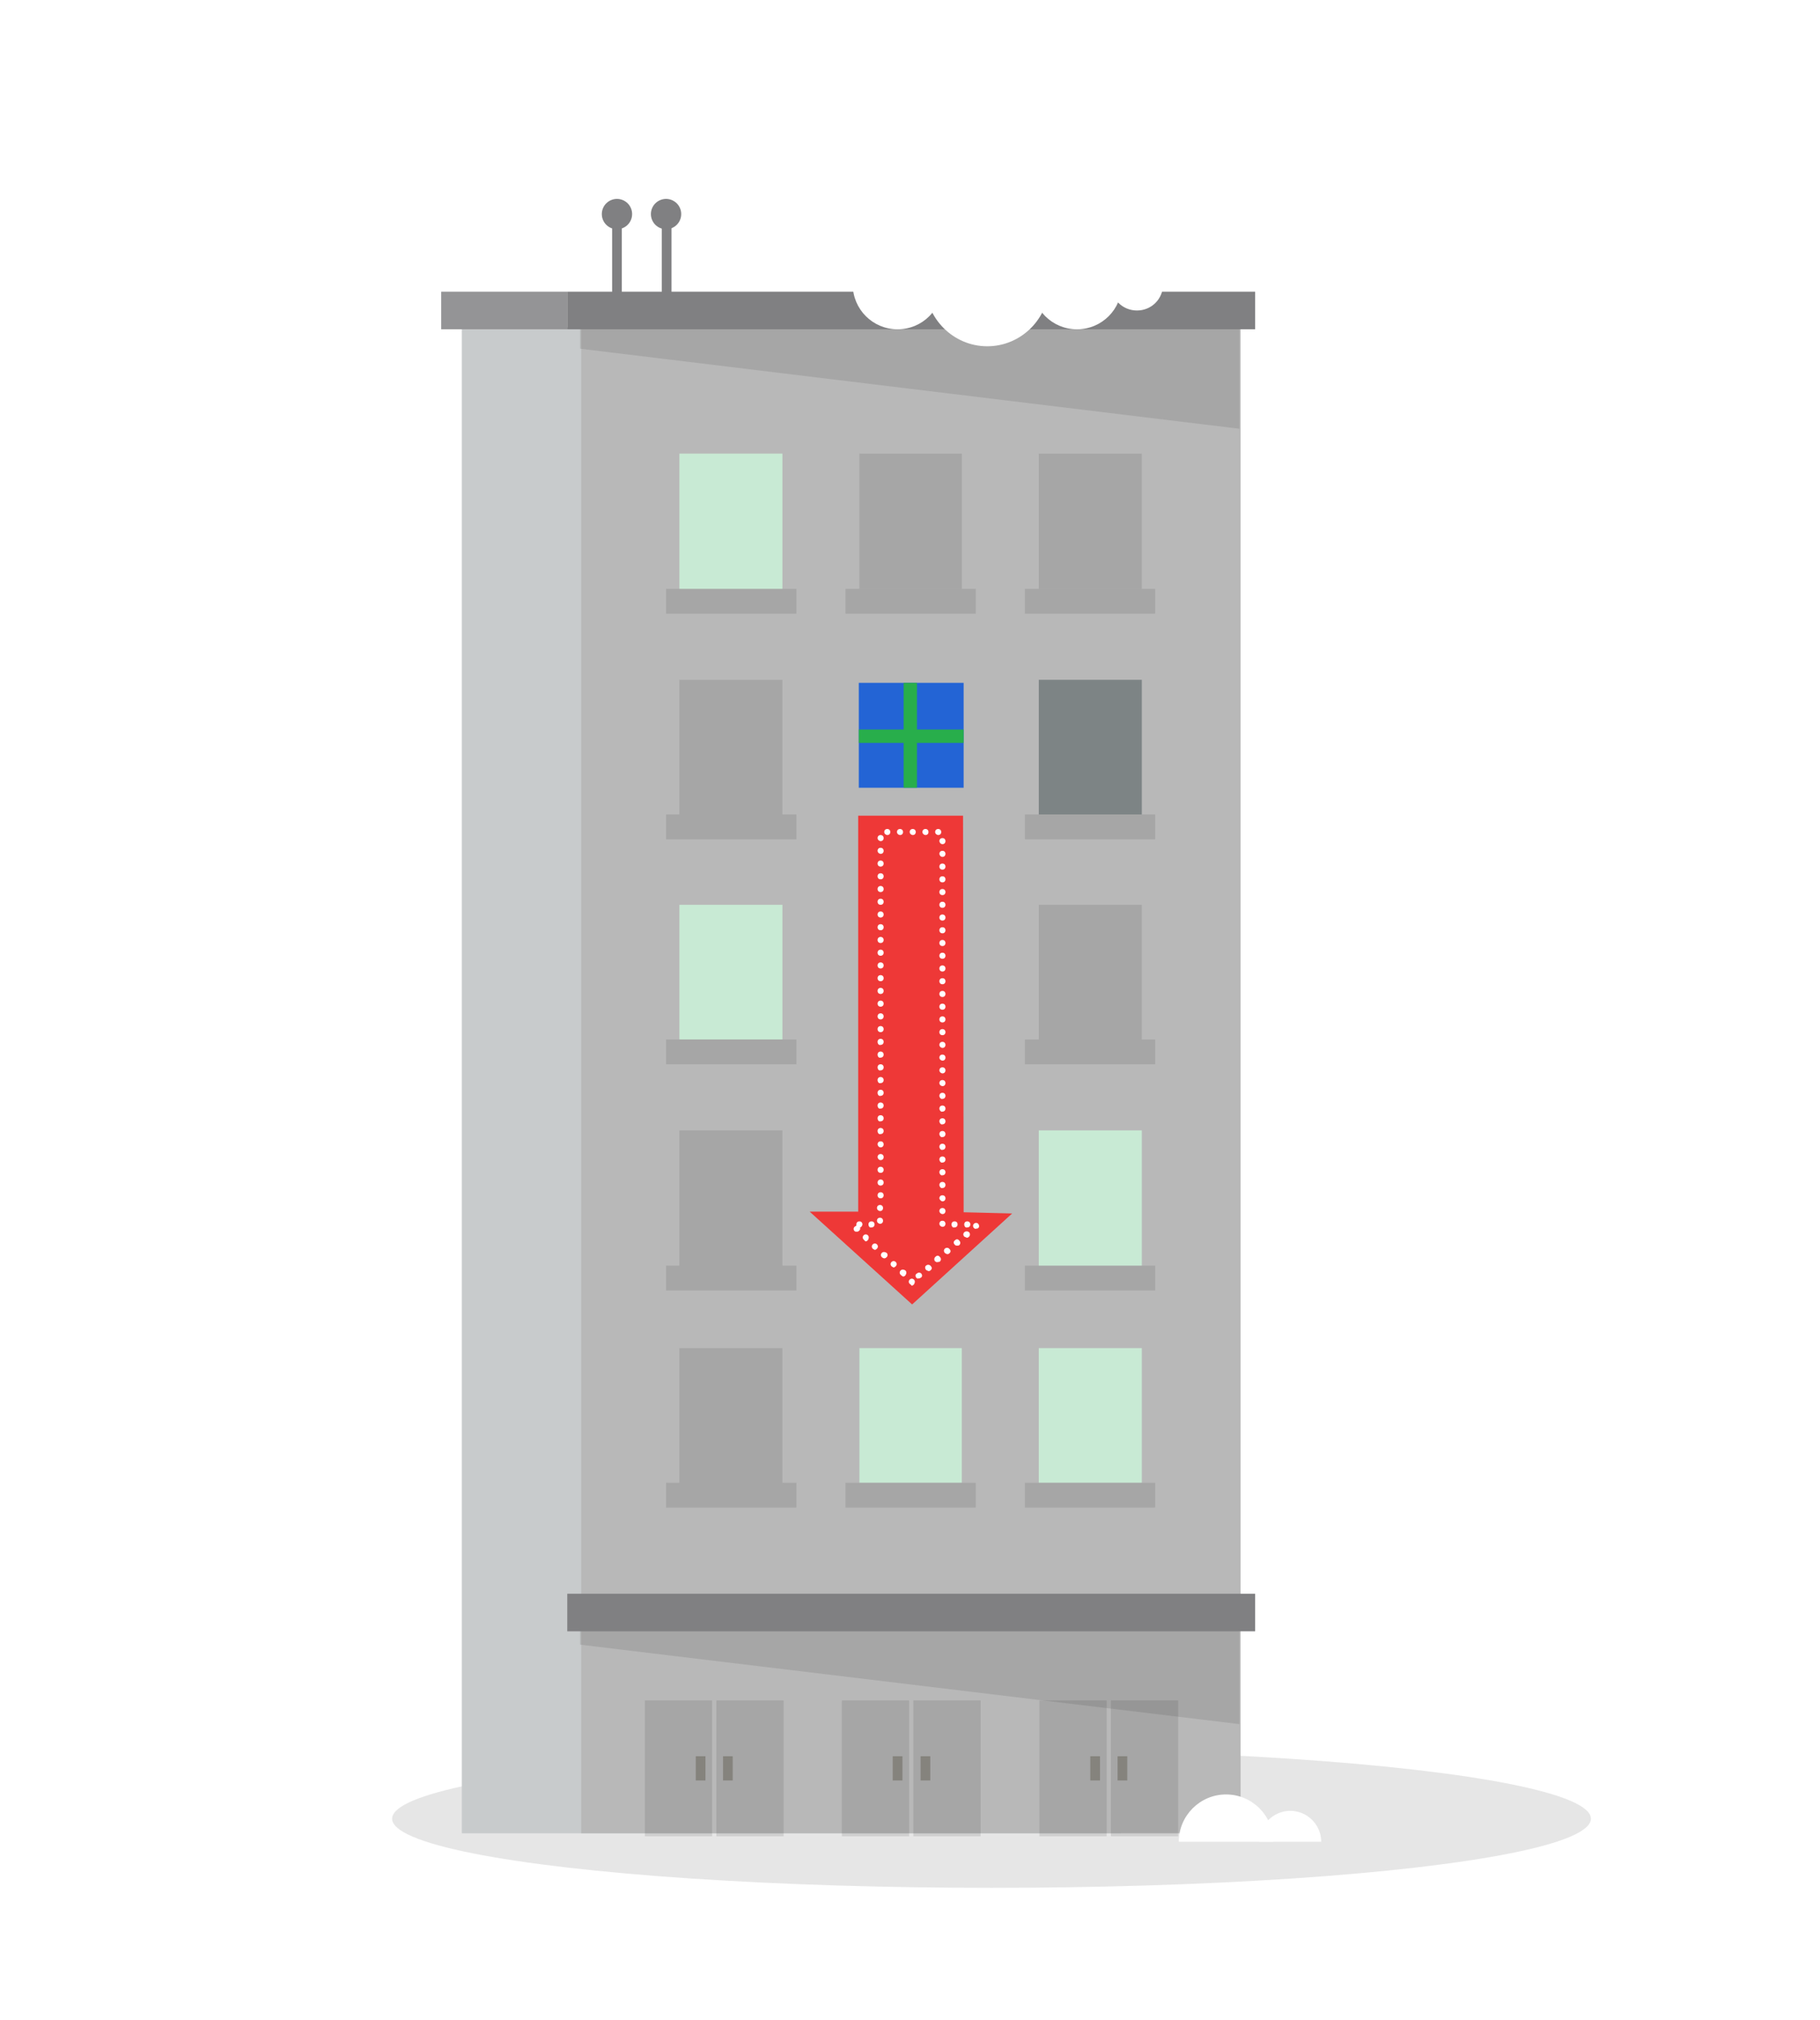 <svg id="slice" xmlns="http://www.w3.org/2000/svg" width="300.3" height="333.1" viewBox="0 0 300.3 333.1"><style>.st0{opacity:.11;fill:#231f20}.st1{fill:#94917f}.st2{fill:#baafa2}.st3{fill:#785768}.st4{fill:#aaa89a}.st5{opacity:.1}.st6{fill:#8ce1f9}.st7{fill:#ceccbf}.st8{fill:#8d667a}.st9{fill:#918c84}.st10{fill:#c2beb6}.st11{fill:#f0e1d1}.st12{fill:#b6b4a8}.st13{fill:#94938a}.st14{fill:#7d7c71}.st15{fill:#633b4f}.st16{fill:#85837d}.st17{fill:#8a7665}.st18{fill:#6a695c}.st19{fill:#b9b7a4}.st20{fill:#2f9f42}.st21{opacity:.13}.st22{opacity:.2;fill:#231f20}.st23{fill:#d53e2e}.st24{fill:#003673}.st25{fill:#f09a1a}.st26{fill:#fdbf0f}.st27{fill:#736357}.st28{fill:#d84637}.st29{fill:#00a9e9}.st30{fill:#ffde00}.st31{fill:#48b780}.st32{fill:#7c6959}.st33{fill:#d3ae6e}.st34{fill:#FFF}.st35{fill:#ffe95a}.st36{fill:#ffc300}.st37{fill:#f27b20}.st38{fill:#ee3837}.st39{fill:#4c8bfb}.st40{fill:#b757c5}.st41{fill:#ffdf8a}.st42{fill:#333}.st43{fill:#6a57ab}.st44{fill:#5d377a}.st45{fill:#393939}.st46{fill:#fde08b}.st47{fill:#dc3126}.st48{fill:#fdd500}.st49{fill:#515c5d}.st50{fill:#7d8586}.st51{fill:#afd136}.st52{fill:url(#SVGID_1_)}.st53{fill:url(#SVGID_2_)}.st54{fill:#e8d184}.st55{fill:#ca7836}.st56{fill:#54d184}.st57{opacity:.48}.st58{opacity:.5;fill:#75cef4}.st59{opacity:.5;fill:#00bff0}.st60{opacity:.5;fill:#e6f6fd}.st61{opacity:.48;fill:#75cef4}.st62{fill:url(#SVGID_3_)}.st63{fill:gray}.st64{fill:#8f4293}.st65{fill:#ffd400}.st66{fill:url(#SVGID_4_)}.st67{fill:#28ae4b}.st68{fill:#e64436}.st69{fill:url(#SVGID_5_)}.st70{fill:url(#XMLID_113_)}.st71{opacity:.17;fill:#FFF}.st72{fill:url(#SVGID_6_)}.st73{fill:url(#SVGID_7_)}.st74{fill:#00b2ee}.st75{fill:#b89860}.st76{fill:#b0b0b0}.st77{fill:#864537}.st78{fill:#fbcf99}.st79{fill:#fbcd48}.st80{fill:#FD0}.st81{fill:#d2392c}.st82{fill:url(#SVGID_8_)}.st83{fill:url(#SVGID_9_)}.st84{fill:url(#SVGID_10_)}.st85{fill:url(#SVGID_11_)}.st86{fill:url(#XMLID_213_)}.st87{fill:#afd77d}.st88{opacity:.1;fill:#231f20}.st89{fill:#7cb342}.st90{fill:#f9ce1d}.st91{fill:#ffe36c}.st92{fill:#5e35b1}.st93{fill:#9575cd}.st94{fill:#29b6f6}.st95{fill:#4ad0ff}.st96{fill:#9dce2e}.st97{fill:#e53935}.st98{fill:#f94b4b}.st99{fill:#fb8c00}.st100{fill:#fc9f42}.st101{fill:#9dca3b}.st102{fill:#66a622}.st103{fill:#ffb300}.st104{fill:#f57c00}.st105{fill:#a1cacf}.st106{fill:#dff3f5}.st107{fill:#bad7db}.st108{fill:#c3dfe3}.st109{fill:#bcdee3}.st110{opacity:.5}.st111{opacity:.8}.st112{fill:url(#XMLID_215_)}.st113{fill:url(#SVGID_12_)}.st114{fill:#f6f3ec}.st115{fill:#d7d7d7}.st116{fill:#959d9e}.st117{fill:#b3b3b3}.st118{fill:#e0e0e0}.st119{fill:#4d4d4d}.st120{fill:#595959}.st121{fill:#ffeb5e}.st122{fill:#6d7576}.st123{fill:#c9e09d}.st124{fill:#8f8f8f}.st125{fill:#5c6566}.st126{fill:#a19e97}.st127{fill:#61c6ec}.st128{fill:#77bf82}.st129{fill:#f3ff73}.st130{fill:url(#XMLID_218_)}.st131{fill:url(#SVGID_13_)}.st132{fill:url(#SVGID_14_)}.st133{fill:url(#XMLID_221_)}.st134{fill:#555047}.st135{fill:#896339}.st136{fill:#736f68}.st137{fill:#949494}.st138{fill:#83dee8}.st139{fill:#85827d}.st140{opacity:.2}.st141{fill:#404040}.st142{fill:silver}.st143{fill:#EEE}.st144{fill:#44c2c2}.st144,.st145{clip-path:url(#SVGID_16_)}.st145{fill:#a3d89f}.st146{fill:#c83a74}.st146,.st147{clip-path:url(#SVGID_16_)}.st147{fill:#ffa376}.st148{opacity:.24}.st149{opacity:.48;fill:#85827d}.st150{opacity:.48;fill:none;stroke:#85827d;stroke-width:.9;stroke-miterlimit:10}.st151{opacity:.83;fill:#85827d}.st152{fill:#888480}.st153{fill:#7099ba}.st154{fill:#b0e1e8}.st155{opacity:.22;fill:#FFF}.st156{fill:url(#XMLID_230_)}.st157{fill:url(#SVGID_17_)}.st158{fill:url(#SVGID_18_)}.st159{fill:url(#XMLID_231_)}.st160{fill:#9db9bd}.st161{fill:#d1e3e6}.st162{fill:#b6d6db}.st163{fill:#9ccfd9}.st164{fill:#b4d3d9}.st165{fill:#97babf}.st166{fill:#c1dff5}.st167{fill:#c5e7eb}.st168{fill:#8ab8d4}.st169{fill:#e6e6e6}.st170{fill:#716e69}.st171{fill:#71bdde}.st172{fill:#659bc7}.st173{fill:#70afd4}.st174{fill:none}.st175{fill:#97cee6}.st176{opacity:8e-2;fill:#0f0f0f}.st177{opacity:.1;fill:#0f0f0f}.st178{fill:#385fe4}.st179{fill:#CCC}.st180{fill:#2986e4}.st181{opacity:.21}.st182{clip-path:url(#SVGID_20_)}.st183{filter:url(#Adobe_OpacityMaskFilter)}.st184{mask:url(#SVGID_21_);fill:#33659a}.st185{filter:url(#Adobe_OpacityMaskFilter_1_)}.st186{mask:url(#SVGID_22_);fill:#385fe4}.st187{filter:url(#Adobe_OpacityMaskFilter_2_)}.st188{opacity:.17;mask:url(#SVGID_23_)}.st189{clip-path:url(#SVGID_25_)}.st190{opacity:.77}.st191{fill:#e8c97b}.st192{fill:#2d56e2}.st193{opacity:.11}.st194{fill:#0bbf68}.st195{fill:#98bee4}.st196{fill:#3f5656}.st197{fill:#d7c17d}.st198{opacity:.2;fill:#FFF}.st199{fill:url(#SVGID_26_)}.st200{fill:url(#XMLID_342_)}.st201{fill:url(#SVGID_27_)}.st202{fill:url(#XMLID_352_)}.st203{fill:#9c9c9c}.st204{fill:#808082}.st205{fill:#9ed5ec}.st206{fill:#cacaca}.st207{fill:#e3e3e3}.st208{fill:#979797}.st209{fill:#9e9e9e}.st210{opacity:.58;fill:#c7ffff}.st211{opacity:.25}.st212{fill:#a52e22}.st213{fill:#e63636}.st214{fill:url(#XMLID_360_)}.st215{fill:url(#XMLID_362_)}.st216{fill:#969696}.st217{fill:#0158bb}.st218{fill:#1565c0}.st219{fill:#3dd1f9}.st220{fill:#f5a816}.st221{fill:#c62828}.st222{fill:#bdbdbd}.st223{fill:#a5a5a5}.st224{fill:#424242}.st225{fill:#e6e7e8}.st226{clip-path:url(#SVGID_31_);fill:#FFF}.st227{fill:#e91c24}.st227,.st228{clip-path:url(#SVGID_31_)}.st228{fill:#1976d2}.st229{fill:#4d8acf}.st230{fill:none;stroke:#FFF;stroke-width:.9;stroke-miterlimit:10}.st231{fill:#00adee}.st232{clip-path:url(#SVGID_33_);fill:#FFF}.st233{fill:#dbdbdb}.st234{fill:url(#SVGID_34_)}.st235{fill:url(#SVGID_35_)}.st236{fill:url(#SVGID_36_)}.st237{fill:url(#SVGID_37_)}.st238{fill:url(#SVGID_38_)}.st239{fill:url(#SVGID_39_)}.st240{fill:url(#SVGID_40_)}.st241{fill:url(#SVGID_41_)}.st242{fill:#f7ce97}.st243{fill:#4c4c4c}.st244{fill:#e9e9e9}.st245{fill:#eb9b95}.st246{fill:#656565}.st247{fill:#5e5a48}.st248{fill:url(#SVGID_42_)}.st249{fill:url(#SVGID_43_)}.st250{fill:#999}.st251{opacity:.36;fill:#00a64c}.st252{fill:#d4d4d4}.st252,.st253{fill-rule:evenodd;clip-rule:evenodd}.st253{fill:#FFF}.st254{fill:#008141}.st254,.st255{fill-rule:evenodd;clip-rule:evenodd}.st255{fill:#00a64c}.st256{fill:#28b265}.st257{opacity:.4;fill:#ffe000}.st258{fill:#c8cbcc}.st259{fill:#b8b8b8}.st260{fill:#949496}.st261{fill:#c8ead4}.st262{fill:#7d8485}.st263{fill:#2364d5}.st264{fill:url(#XMLID_368_)}.st265{fill:url(#SVGID_44_)}.st266{fill:url(#SVGID_45_)}.st267{fill:url(#SVGID_46_)}.st268{fill:#8700ee}.st269{fill:#00b533}.st270{fill:#eeda00}.st271{fill:#f2206d}.st272{fill:#6299fb}.st273{opacity:.7;fill:url(#SVGID_47_)}.st274{opacity:.7;fill:url(#SVGID_48_)}.st275{opacity:.7;fill:url(#SVGID_49_)}.st276{fill:#ee5e5d}.st277{fill:#e09d17}.st278{fill:#f0ede9}.st279{clip-path:url(#SVGID_51_)}.st280{fill:#eec85c}.st281{opacity:.32;fill:#9a0000}.st282{fill:#f0f0f0}.st283{fill:#81d4fa}.st284{opacity:.49;fill:#c9edfc}.st285{fill:#d8746a}.st286{fill:#fcbe8d}.st287{fill:#00a9e7}.st288{fill:#6a7173}.st289{opacity:.6}.st290{fill:url(#SVGID_52_)}.st291{fill:url(#SVGID_53_)}.st292{fill:url(#XMLID_388_)}.st293{fill:url(#SVGID_54_)}.st294{fill:url(#SVGID_55_)}.st295{fill:url(#SVGID_56_)}.st296{fill:url(#SVGID_57_)}.st297{fill:#67635d}.st298{fill:#999690}.st299{fill:#e6da91}.st300{opacity:.55;fill:#bbaf3e}.st301{fill:#a8a69b}.st302{clip-path:url(#SVGID_59_)}.st303{fill:url(#SVGID_60_)}.st304{fill:url(#SVGID_61_)}.st305{opacity:.1;clip-path:url(#SVGID_59_)}.st306{clip-path:url(#SVGID_63_)}.st307{fill:#e3e3e2}.st308{fill:#cf4140}.st309{fill:url(#SVGID_64_)}.st310{fill:url(#SVGID_65_)}.st311{fill:url(#SVGID_66_)}.st312{fill:url(#SVGID_67_)}.st313{fill:#666}.st314{fill:#c1161c}.st315{fill:#b47945}.st316{fill:#d9dadb}.st317{fill:#36af49}.st318{fill:#2a943e}.st319{fill:#9ea0a2}.st320{fill:#bebfc1}.st321{fill:#f5961d}.st322{fill:#ffef00}.st323{fill:#6d6d6d}.st324{fill:url(#SVGID_68_)}.st325{fill:url(#XMLID_391_)}.st326{fill:#795d00}.st327{fill:#bb8024}.st327,.st328{clip-path:url(#SVGID_70_)}.st328{opacity:.1}.st329{fill:#955d00}.st330{fill:#f38836}.st331{fill:url(#XMLID_392_)}.st332{fill:url(#SVGID_71_)}.st333{fill:url(#SVGID_72_)}.st334{fill:url(#XMLID_393_)}.st335{opacity:.99}.st336{fill:#e8af38}.st337{fill:#98ab00}.st338{fill:#e75c52}.st339{fill:#a9897d}.st340{fill:#cb9d7b}.st341{fill:#996b63}.st342{fill:#35b8e8}.st343{opacity:.12;fill:url(#SVGID_73_)}.st344{opacity:.12;fill:url(#SVGID_74_)}.st345{opacity:.28;fill:url(#SVGID_77_)}.st346{opacity:.2;clip-path:url(#SVGID_81_)}.st347{fill:#fff59c}.st348{fill:#ebdbce}.st349{fill:#b07a53}.st350{fill:#1185ba}.st351{fill:#1f57a1}.st351,.st352{opacity:.32}.st353{fill:#c28d65}.st354{fill:#eb776f}.st355{fill:#afdb39}.st356{fill:#ebdb57}.st357{opacity:.16}.st358{fill:#cba483}.st359{fill:url(#XMLID_394_)}.st360{fill:url(#SVGID_82_)}.st361{fill:url(#SVGID_83_)}.st362{fill:#bee6eb}.st363{fill:#f9df00}.st364{fill:#d84733}.st365{fill:#fce000}.st366{fill:#575757}.st367{fill:#b3b2b3}.st368{fill:#e5e5e4}.st369{fill:#d5302b}.st370{fill:url(#SVGID_84_)}.st371{fill:url(#SVGID_85_)}.st372{fill:#ec4180}.st373{fill:#fbcb54}.st374{fill:#7296f0}.st375{fill:#fc793d}.st376{opacity:.14}.st377{fill:#404144}.st378{fill:#606163}.st379{opacity:.3}.st380,.st381{fill:#d7b256}.st381{opacity:.38}.st382{fill:#3d3d39}.st383{fill:#393b36}.st384{opacity:.6;fill:#3bff65}.st385{opacity:.6;fill:#fc793d}.st386{clip-path:url(#SVGID_87_)}.st387{opacity:.29}.st388{fill:#9a51a8}.st389{fill:#fef6e0}.st390{fill:#a06ea9}.st391{fill:#353535}.st392{clip-path:url(#SVGID_89_);fill:#FFF}.st393{opacity:.23;fill:#FFF}.st394{opacity:.13;fill:#FFF}.st395{opacity:5e-2}.st396{opacity:.45}.st397{opacity:.2}.st397,.st398{fill:#fff170}.st399{opacity:.21;fill:#FFF}.st400{opacity:.1;fill:#FFF}.st401{opacity:.27;fill:url(#SVGID_90_)}.st402{opacity:.27;fill:url(#SVGID_91_)}.st403{fill:url(#SVGID_92_)}.st404{fill:url(#SVGID_93_)}.st405{fill:#2850a8}.st406{fill:#286ee4}.st407{fill:#0053df}.st408{fill:#007dd0}.st409{fill:#2891e4}.st410{opacity:.72}.st411{opacity:.28;fill:url(#SVGID_94_)}.st412{opacity:.28;fill:url(#SVGID_95_)}.st413{fill:#2d6b7f}.st414,.st415{fill:#ff7c40}.st415{opacity:.21}.st416{opacity:.28;fill:url(#SVGID_96_)}.st417{opacity:.28;fill:url(#SVGID_97_)}.st418{opacity:.28;fill:url(#SVGID_98_)}.st419{opacity:.28;fill:url(#SVGID_99_)}.st420,.st421{fill:#ffee0a}.st421{opacity:.21}.st422{opacity:.28;fill:url(#SVGID_100_)}.st423{opacity:.28;fill:url(#SVGID_101_)}.st424,.st425{fill:#fd45ff}.st425{opacity:.21}.st426{opacity:.28;fill:url(#SVGID_102_)}.st427{opacity:.28;fill:url(#SVGID_103_)}.st428,.st429{fill:#52ff52}.st429{opacity:.21}.st430{opacity:.28;fill:url(#SVGID_104_)}.st431{opacity:.28;fill:url(#SVGID_105_)}.st432{opacity:.28;fill:url(#SVGID_106_)}.st433{opacity:.28;fill:url(#SVGID_107_)}.st434,.st435{fill:#59fff3}.st435{opacity:.21}.st436{opacity:.28;fill:url(#SVGID_108_)}.st437{opacity:.28;fill:url(#SVGID_109_)}.st438{opacity:.28;fill:url(#SVGID_110_)}.st439{opacity:.28;fill:url(#SVGID_111_)}.st440{opacity:.28;fill:url(#SVGID_112_)}.st441{opacity:.28;fill:url(#SVGID_113_)}.st442{opacity:.28;fill:url(#SVGID_114_)}.st443{opacity:.28;fill:url(#SVGID_115_)}.st444{opacity:.28;fill:url(#SVGID_116_)}.st445{opacity:.28;fill:url(#SVGID_117_)}.st446{opacity:.28;fill:url(#SVGID_118_)}.st447{opacity:.28;fill:url(#SVGID_119_)}.st448{opacity:.28;fill:url(#SVGID_120_)}.st449{opacity:.28;fill:url(#SVGID_121_)}.st450{opacity:.28;fill:url(#SVGID_122_)}.st451{opacity:.28;fill:url(#SVGID_123_)}.st452{opacity:.28;fill:url(#SVGID_124_)}.st453{opacity:.28;fill:url(#SVGID_125_)}.st454{opacity:.28;fill:url(#SVGID_126_)}.st455{opacity:.28;fill:url(#SVGID_127_)}.st456{opacity:.28;fill:url(#SVGID_128_)}.st457{opacity:.28;fill:url(#SVGID_129_)}.st458{opacity:.28;fill:url(#SVGID_130_)}.st459{opacity:.28;fill:url(#SVGID_131_)}.st460{opacity:.28;fill:url(#SVGID_132_)}.st461{opacity:.28;fill:url(#SVGID_133_)}.st462{opacity:.28;fill:url(#SVGID_134_)}.st463{opacity:.28;fill:url(#SVGID_135_)}.st464{opacity:.28;fill:url(#SVGID_136_)}.st465{opacity:.28;fill:url(#SVGID_137_)}.st466{opacity:.28;fill:url(#SVGID_138_)}.st467{opacity:.28;fill:url(#SVGID_139_)}.st468{opacity:.28;fill:url(#SVGID_140_)}.st469{opacity:.28;fill:url(#SVGID_141_)}.st470{opacity:.28;fill:url(#SVGID_142_)}.st471{opacity:.28;fill:url(#SVGID_143_)}.st472{opacity:.28;fill:url(#SVGID_144_)}.st473{opacity:.28;fill:url(#SVGID_145_)}.st474{opacity:.28;fill:url(#SVGID_146_)}.st475{opacity:.28;fill:url(#SVGID_147_)}.st476{opacity:.28;fill:url(#SVGID_148_)}.st477{opacity:.28;fill:url(#SVGID_149_)}.st478{opacity:.28;fill:url(#SVGID_150_)}.st479{opacity:.28;fill:url(#SVGID_151_)}.st480{opacity:.28;fill:url(#SVGID_152_)}.st481{opacity:.28;fill:url(#SVGID_153_)}.st482{opacity:.28;fill:url(#SVGID_154_)}.st483{opacity:.28;fill:url(#SVGID_155_)}.st484{opacity:.28;fill:url(#SVGID_156_)}.st485{opacity:.28;fill:url(#SVGID_157_)}.st486{opacity:.28;fill:url(#SVGID_158_)}.st487{opacity:.28;fill:url(#SVGID_159_)}.st488{opacity:.28;fill:url(#SVGID_160_)}.st489{opacity:.28;fill:url(#SVGID_161_)}.st490{opacity:.28;fill:url(#SVGID_162_)}.st491{opacity:.28;fill:url(#SVGID_163_)}.st492{opacity:.28;fill:url(#SVGID_164_)}.st493{opacity:.28;fill:url(#SVGID_165_)}.st494{opacity:.28;fill:url(#SVGID_166_)}.st495{opacity:.28;fill:url(#SVGID_167_)}.st496{opacity:.28;fill:url(#SVGID_168_)}.st497{opacity:.28;fill:url(#SVGID_169_)}.st498{opacity:.28;fill:url(#SVGID_170_)}.st499{opacity:.28;fill:url(#SVGID_171_)}.st500{opacity:.28;fill:url(#SVGID_172_)}.st501{opacity:.28;fill:url(#SVGID_173_)}.st502{fill:#898f90}.st503{opacity:.25;fill:#FFF}.st504{fill:#00b8f0}.st505{fill:#00a7f0}.st506{opacity:.91;fill:url(#SVGID_174_)}.st507{opacity:.12;fill:#ffee0a}.st508{opacity:.62}.st509{fill:url(#SVGID_175_)}.st510{fill:url(#SVGID_176_)}.st511{fill:url(#SVGID_177_)}.st512{fill:url(#SVGID_178_)}.st513{fill:#7d857e}.st514{fill:#89908a}.st515{opacity:.91;fill:url(#SVGID_179_)}.st516{opacity:.12}.st516,.st517{fill:#78ff5e}.st518{fill:url(#SVGID_180_)}.st519{fill:url(#SVGID_181_)}.st520{fill:url(#SVGID_182_)}.st521{fill:url(#SVGID_183_)}.st522{fill:#85847d}.st523{fill:#908f89}.st524{opacity:.91;fill:url(#SVGID_184_)}.st525{opacity:.12;fill:#ff5e91}.st526{fill:#ff8373}.st527{fill:url(#SVGID_185_)}.st528{fill:url(#SVGID_186_)}.st529{fill:url(#SVGID_187_)}.st530{fill:url(#SVGID_188_)}.st531{fill:#5d6667}.st532{fill:url(#XMLID_395_)}.st533{fill:url(#XMLID_401_)}.st534{fill:url(#SVGID_189_)}.st535{fill:#b13837}.st536{fill:#3b627a}.st537{fill:url(#SVGID_190_)}.st538{fill:url(#XMLID_405_)}.st539{fill:url(#SVGID_191_)}.st540{fill:#754517}.st541{fill:#845930}.st542{fill:#a35f25}.st543{fill:#aa6c37}.st544{fill:#b07644}.st545{fill:#efdbc1}.st546{fill:#ffc805}.st547{fill:#231f20}.st548{fill:#00a351}.st549{fill:#084}.st550{fill:#ef6522}.st551{fill:#7a4b1f}.st552{fill:#32cbe6}.st553{fill:url(#SVGID_192_)}.st554{opacity:.1;fill:#005fd0}.st555{fill:#e6e5e1}.st556{fill:#7b9eb8}.st557{fill:#a5b3ad}.st558{fill:#c7c7c7}.st559{fill:url(#XMLID_412_)}.st560{fill:url(#SVGID_193_)}.st561{fill:url(#SVGID_194_)}.st562{fill:#388e3c}.st563{fill:#2e7d32}.st564{fill:#ffe18c}.st565{opacity:.25;fill:#29b6f6}.st566{fill:#414042}.st567{fill:#2f4c52}.st568{fill:#455d82}.st569{fill:#795548}.st570{fill:#d3d4d6}.st571{fill:#bcbec0}.st572{clip-path:url(#SVGID_196_)}.st573{fill:url(#SVGID_197_)}.st574{fill:url(#SVGID_198_)}.st575{clip-path:url(#SVGID_200_)}.st576{opacity:.5;fill:#f9ce1d}.st577{opacity:.28}.st578{fill:#d7d8d9}.st579{fill:#ebeced}.st580{fill:#ffd600}.st581{fill:#039be5}.st582{fill:url(#XMLID_418_)}.st583{fill:url(#SVGID_201_)}.st584{fill:#34d4f0}.st585{fill:#74e4f6}.st585,.st586{opacity:.51}.st587{fill:#74e4f6}.st588{fill:url(#XMLID_420_)}.st589{fill:#434fbf}.st590{opacity:.51}.st590,.st591{fill:#7182f0}.st592{opacity:.36}.st593{opacity:.38}.st594{opacity:.39;fill:#ffff5c}.st595{opacity:.58;fill:#FFF}.st596{opacity:.19;fill:#73c1de}.st597{opacity:.19;fill:#7335de}.st598{fill:#f5f2e2}.st599{fill:#a3a2a1}.st600{fill:#5a99d1}.st601{fill:#b8a485}.st602{fill:#eee5d5}.st603{fill:#FFC}.st604{fill:#ffd200}.st605{fill:#f26e21}.st606{fill:#f5871f}.st607{fill:#cfcfcf}.st608{fill:#019049}.st609{fill:#07a860}.st610{fill:#ab00ee}.st611{fill:#93d8f7}.st612{fill:#725d4c}.st613{fill:#028f1f}.st614{fill:#0da760}.st615{fill:#f4c138}.st616{fill:#f9646d}</style><g id="New_Symbol_90"><ellipse id="XMLID_948_" class="st5" cx="163.6" cy="299.9" rx="98.9" ry="11.4"/><path class="st204" d="M101 34.7h1.6v138.4H101z"/><circle id="XMLID_946_" class="st204" cx="101.8" cy="35.3" r="2.5"/><path class="st204" d="M109.2 34.7h1.6v138.4h-1.6z"/><circle id="XMLID_944_" class="st204" cx="109.9" cy="35.3" r="2.5"/><path id="XMLID_942_" class="st258" d="M76.2 54H185v248.3H76.2z"/><path id="XMLID_941_" class="st259" d="M95.9 54h108.8v248.3H95.9z"/><path id="XMLID_940_" class="st5" d="M204.5 265.9v18.4L95.7 271.2V267"/><path id="XMLID_939_" class="st5" d="M204.5 52.2v18.5L95.7 57.5V50"/><path id="XMLID_938_" class="st260" d="M72.8 48.1h20.8v6.2H72.8z"/><path id="XMLID_937_" class="st204" d="M93.6 48.1h113.5v6.2H93.6z"/><path id="XMLID_936_" class="st204" d="M93.6 262.8h113.5v6.2H93.6z"/><path id="XMLID_935_" class="st261" d="M129.1 171.4v-22.2h-17v22.2"/><path id="XMLID_934_" class="st5" d="M188.4 171.4v-22.2h-17v22.2"/><path id="XMLID_933_" class="st5" d="M129.1 208.7v-22.3h-17v22.3"/><path id="XMLID_932_" class="st261" d="M188.4 208.7v-22.3h-17v22.3"/><path id="XMLID_931_" class="st5" d="M109.9 171.4h21.5v4.1h-21.5z"/><path id="XMLID_928_" class="st5" d="M169.1 171.4h21.5v4.1h-21.5z"/><path id="XMLID_925_" class="st5" d="M109.9 208.7h21.5v4.1h-21.5z"/><path id="XMLID_922_" class="st5" d="M169.1 208.7h21.5v4.1h-21.5z"/><path id="XMLID_919_" class="st5" d="M129.1 244.5v-22.2h-17v22.2"/><path id="XMLID_917_" class="st261" d="M158.7 244.5v-22.2h-16.9v22.2"/><path id="XMLID_916_" class="st261" d="M188.4 244.5v-22.2h-17v22.2"/><path id="XMLID_915_" class="st5" d="M109.9 244.5h21.5v4.1h-21.5z"/><path id="XMLID_914_" class="st5" d="M139.5 244.5H161v4.1h-21.5z"/><path id="XMLID_913_" class="st5" d="M169.1 244.5h21.5v4.1h-21.5z"/><path id="XMLID_912_" class="st261" d="M129.1 97.1V74.8h-17v22.3"/><path id="XMLID_911_" class="st5" d="M158.7 97.1V74.8h-16.9v22.3"/><path id="XMLID_910_" class="st5" d="M188.4 97.1V74.8h-17v22.3"/><path id="XMLID_909_" class="st262" d="M188.4 134.3v-22.2h-17v22.2"/><path id="XMLID_908_" class="st5" d="M129.1 134.3v-22.2h-17v22.2"/><path id="XMLID_907_" class="st5" d="M109.9 97.1h21.5v4.1h-21.5z"/><path id="XMLID_906_" class="st5" d="M139.5 97.1H161v4.1h-21.5z"/><path id="XMLID_905_" class="st5" d="M169.1 97.1h21.5v4.1h-21.5z"/><path id="XMLID_904_" class="st5" d="M109.9 134.3h21.5v4.1h-21.5z"/><path id="XMLID_903_" class="st5" d="M169.1 134.3h21.5v4.1h-21.5z"/><g id="XMLID_898_"><path id="XMLID_902_" class="st34" d="M155.5 46.9c0 4.1-3.3 7.4-7.4 7.4-4.1 0-7.4-3.3-7.4-7.4h14.8z"/><path id="XMLID_901_" class="st34" d="M173.1 46.9c0 5.6-4.6 10.2-10.2 10.2s-10.2-4.6-10.2-10.2h20.4z"/><path id="XMLID_900_" class="st34" d="M185.1 46.9c0 4.1-3.3 7.4-7.4 7.4-4.1 0-7.4-3.3-7.4-7.4h14.8z"/><path id="XMLID_899_" class="st34" d="M191.9 46.9c0 2.4-1.9 4.3-4.3 4.3s-4.3-1.9-4.3-4.3h8.6z"/></g><path id="XMLID_897_" class="st34" d="M194.5 303.7c0-4.3 3.5-7.8 7.8-7.8s7.8 3.5 7.8 7.8h-15.6z"/><path id="XMLID_896_" class="st34" d="M207.8 303.7c0-2.8 2.3-5.1 5.1-5.1s5.1 2.3 5.1 5.1h-10.2z"/><g id="XMLID_853_"><path id="XMLID_895_" class="st5" d="M106.4 280.4h11.1v22.4h-11.1z"/><path id="XMLID_856_" class="st16" d="M114.8 289.6h1.6v4h-1.6z"/><path id="XMLID_855_" class="st5" d="M118.2 280.4h11.1v22.4h-11.1z"/><path id="XMLID_854_" class="st16" d="M119.3 289.6h1.6v4h-1.6z"/></g><g id="XMLID_848_"><path id="XMLID_852_" class="st5" d="M138.9 280.4H150v22.4h-11.1z"/><path id="XMLID_851_" class="st16" d="M147.3 289.6h1.6v4h-1.6z"/><path id="XMLID_850_" class="st5" d="M150.7 280.4h11.1v22.4h-11.1z"/><path id="XMLID_849_" class="st16" d="M151.9 289.6h1.6v4h-1.6z"/></g><g id="XMLID_837_"><path id="XMLID_846_" class="st5" d="M171.5 280.4h11.1v22.4h-11.1z"/><path id="XMLID_843_" class="st16" d="M179.9 289.6h1.6v4h-1.6z"/><path id="XMLID_841_" class="st5" d="M183.3 280.4h11.1v22.4h-11.1z"/><path id="XMLID_839_" class="st16" d="M184.4 289.6h1.6v4h-1.6z"/></g><path id="XMLID_835_" class="st38" d="M150.5 215.1l-16.9-15.3h8v-65.3h17.3l.1 65.4 8 .2z"/><path class="st34" d="M150.1 211.7c-.2-.2-.2-.5 0-.7.2-.2.5-.2.7 0 .2.2.2.5 0 .8-.1.1-.2.2-.4.2-.1-.2-.2-.2-.3-.3zm1.1-1c-.2-.2-.2-.6.1-.7.2-.2.5-.2.7 0 .2.2.2.6-.1.7-.1.1-.2.1-.3.1-.2.1-.3 0-.4-.1zm-2.6-.5c-.2-.2-.2-.5 0-.7.2-.2.5-.2.8 0 .2.2.2.5 0 .8-.1.1-.2.2-.4.2-.2-.1-.3-.2-.4-.3zm4.2-.8c-.2-.2-.2-.6 0-.7.2-.2.6-.2.8.1.2.2.2.5-.1.7-.1.1-.2.1-.3.1-.2-.1-.3-.1-.4-.2zm-5.7-.6c-.2-.2-.2-.5 0-.7.2-.2.5-.2.7 0 .2.2.2.5 0 .7-.1.1-.2.2-.4.2-.1-.1-.2-.1-.3-.2zm7.2-.8c-.2-.2-.2-.6.1-.8.2-.2.5-.2.7.1.2.2.2.5 0 .7-.1.1-.2.1-.4.1-.1.1-.2 0-.4-.1zm-8.8-.7c-.2-.2-.2-.5 0-.7.2-.2.5-.2.8 0 .2.2.2.5 0 .7-.1.1-.2.2-.4.2-.1 0-.3-.1-.4-.2zm10.4-.7c-.2-.2-.2-.5 0-.7.2-.2.6-.2.8.1.2.2.2.5-.1.7-.1.1-.2.1-.3.1-.1 0-.3-.1-.4-.2zm-11.9-.7c-.2-.2-.2-.5 0-.7.2-.2.5-.2.7 0 .2.2.2.5 0 .7-.1.1-.2.2-.4.2-.1-.1-.2-.1-.3-.2zm13.5-.7c-.2-.2-.2-.5.1-.7.2-.2.5-.2.7.1.2.2.2.5 0 .7-.1.1-.2.1-.3.1-.2 0-.4 0-.5-.2zm-15-.8c-.2-.2-.2-.5 0-.7.2-.2.5-.2.7 0 .2.2.2.5 0 .8-.1.1-.2.2-.4.2l-.3-.3zm16.6-.5c-.2-.2-.2-.5 0-.7.2-.2.6-.2.8 0 .2.2.2.6-.1.8-.1.1-.2.1-.3.1-.1-.1-.3-.1-.4-.2zM141 203c-.2-.2-.2-.5 0-.7.1-.1.2-.1.3-.2v-.2c0-.3.2-.5.5-.5s.5.2.5.5c0 .2-.2.5-.4.5.1.2 0 .4-.1.5-.1.1-.2.2-.4.2s-.3 0-.4-.1zm19.7-.5c-.2-.2-.2-.5 0-.7.2-.2.5-.2.7 0 .2.2.2.6 0 .7-.1.1-.2.1-.4.1 0 .1-.2 0-.3-.1zm-1.6-.6c0-.3.2-.5.5-.5s.5.2.5.5-.2.5-.5.5c-.3.1-.5-.2-.5-.5zm-2.1 0c0-.3.2-.5.5-.5s.5.2.5.5-.2.5-.5.5c-.3.1-.5-.2-.5-.5zm-13.7 0c0-.3.2-.5.5-.5s.5.2.5.5-.2.5-.5.5c-.3.1-.5-.2-.5-.5zm11.7-.1c0-.3.2-.5.5-.5s.5.2.5.5-.2.5-.5.5c-.2 0-.5-.2-.5-.5zm-10.3-.5c0-.3.2-.5.5-.5s.5.2.5.5-.2.5-.5.5c-.2 0-.5-.2-.5-.5zm10.3-1.6c0-.3.2-.5.5-.5s.5.2.5.5-.2.5-.5.5c-.2 0-.5-.2-.5-.5zm-10.3-.5c0-.3.2-.5.5-.5s.5.2.5.5-.2.5-.5.5c-.2 0-.5-.2-.5-.5zm10.3-1.6c0-.3.2-.5.5-.5s.5.2.5.5-.2.5-.5.5c-.2 0-.5-.3-.5-.5zm-10.2-.5c0-.3.2-.5.5-.5s.5.2.5.5-.2.5-.5.5-.5-.2-.5-.5zm10.2-1.7c0-.3.2-.5.5-.5s.5.2.5.5-.2.5-.5.5c-.2.1-.5-.2-.5-.5zm-10.2-.4c0-.3.2-.5.5-.5s.5.2.5.5-.2.5-.5.5-.5-.2-.5-.5zm10.2-1.7c0-.3.2-.5.5-.5s.5.2.5.5-.2.5-.5.5c-.2.1-.5-.2-.5-.5zm-10.2-.4c0-.3.2-.5.5-.5s.5.2.5.5-.2.5-.5.5-.5-.2-.5-.5zm10.2-1.7c0-.3.2-.5.5-.5s.5.2.5.5-.2.5-.5.5c-.2.1-.5-.2-.5-.5zm-10.2-.4c0-.3.2-.5.5-.5s.5.2.5.5-.2.5-.5.5-.5-.3-.5-.5zm10.2-1.7c0-.3.2-.5.5-.5s.5.2.5.5-.2.5-.5.5c-.2.1-.5-.2-.5-.5zm-10.2-.4c0-.3.2-.5.5-.5s.5.2.5.5-.2.5-.5.5-.5-.3-.5-.5zM155 187c0-.3.2-.5.5-.5s.5.2.5.5-.2.5-.5.5c-.2.1-.5-.2-.5-.5zm-10.2-.5c0-.3.2-.5.5-.5s.5.2.5.5-.2.5-.5.5c-.3.1-.5-.2-.5-.5zm10.2-1.6c0-.3.2-.5.5-.5s.5.2.5.5-.2.5-.5.5c-.2.1-.5-.2-.5-.5zm-10.2-.5c0-.3.2-.5.5-.5s.5.2.5.5-.2.5-.5.5c-.3.1-.5-.2-.5-.5zm10.2-1.6c0-.3.2-.5.5-.5s.5.2.5.5-.2.5-.5.5c-.2.1-.5-.2-.5-.5zm-10.2-.5c0-.3.2-.5.5-.5s.5.2.5.5-.2.5-.5.5c-.3.1-.5-.2-.5-.5zm10.2-1.6c0-.3.2-.5.5-.5s.5.2.5.5-.2.5-.5.5c-.2.1-.5-.2-.5-.5zm-10.2-.5c0-.3.2-.5.5-.5s.5.2.5.5-.2.5-.5.5c-.3.1-.5-.2-.5-.5zm10.2-1.6c0-.3.2-.5.5-.5s.5.2.5.5-.2.5-.5.5c-.2 0-.5-.2-.5-.5zm-10.2-.5c0-.3.2-.5.5-.5s.5.2.5.5-.2.5-.5.5c-.3.1-.5-.2-.5-.5zm10.2-1.6c0-.3.2-.5.5-.5s.5.2.5.5-.2.5-.5.5c-.2 0-.5-.2-.5-.5zm-10.2-.5c0-.3.2-.5.5-.5s.5.2.5.5-.2.5-.5.5c-.3.1-.5-.2-.5-.5zm10.2-1.6c0-.3.2-.5.5-.5s.5.2.5.5-.2.5-.5.5c-.2 0-.5-.2-.5-.5zm-10.2-.5c0-.3.2-.5.5-.5s.5.2.5.5-.2.5-.5.5c-.3.1-.5-.2-.5-.5zm10.2-1.6c0-.3.2-.5.5-.5s.5.2.5.5-.2.5-.5.5c-.2 0-.5-.2-.5-.5zm-10.2-.5c0-.3.2-.5.5-.5s.5.2.5.5-.2.5-.5.5c-.3.1-.5-.2-.5-.5zm10.2-1.6c0-.3.2-.5.5-.5s.5.2.5.5-.2.5-.5.5-.5-.2-.5-.5zm-10.2-.5c0-.3.2-.5.5-.5s.5.2.5.5-.2.5-.5.5-.5-.2-.5-.5zm10.2-1.6c0-.3.2-.5.5-.5s.5.2.5.5-.2.5-.5.5-.5-.2-.5-.5zm-10.2-.5c0-.3.2-.5.5-.5s.5.2.5.5-.2.5-.5.5-.5-.2-.5-.5zM155 166c0-.3.2-.5.5-.5s.5.2.5.5-.2.5-.5.5-.5-.2-.5-.5zm-10.2-.5c0-.3.2-.5.5-.5s.5.2.5.5-.2.5-.5.5-.5-.2-.5-.5zm10.2-1.6c0-.3.2-.5.5-.5s.5.2.5.5-.2.5-.5.5-.5-.2-.5-.5zm-10.2-.5c0-.3.2-.5.5-.5s.5.2.5.5-.2.5-.5.5-.5-.2-.5-.5zm10.2-1.6c0-.3.2-.5.5-.5s.5.2.5.5-.2.5-.5.5-.5-.2-.5-.5zm-10.2-.5c0-.3.2-.5.5-.5s.5.2.5.5-.2.5-.5.5-.5-.2-.5-.5zm10.2-1.6c0-.3.2-.5.5-.5s.5.2.5.5-.2.5-.5.5-.5-.2-.5-.5zm-10.2-.5c0-.3.2-.5.5-.5s.5.2.5.5-.2.5-.5.5-.5-.2-.5-.5zm10.2-1.6c0-.3.2-.5.5-.5s.5.2.5.5-.2.5-.5.5-.5-.2-.5-.5zm-10.2-.5c0-.3.2-.5.5-.5s.5.2.5.5-.2.5-.5.5-.5-.2-.5-.5zm10.2-1.6c0-.3.2-.5.5-.5s.5.2.5.5-.2.5-.5.5-.5-.2-.5-.5zm-10.2-.5c0-.3.2-.5.5-.5s.5.2.5.5-.2.5-.5.5-.5-.2-.5-.5zm10.2-1.6c0-.3.2-.5.5-.5s.5.2.5.5-.2.5-.5.5-.5-.2-.5-.5zm-10.2-.5c0-.3.2-.5.5-.5s.5.2.5.5-.2.5-.5.5-.5-.2-.5-.5zm10.2-1.6c0-.3.2-.5.5-.5s.5.2.5.5-.2.5-.5.5-.5-.2-.5-.5zm-10.2-.5c0-.3.2-.5.5-.5s.5.2.5.5-.2.5-.5.5-.5-.2-.5-.5zm10.2-1.6c0-.3.2-.5.5-.5s.5.2.5.5-.2.5-.5.5-.5-.2-.5-.5zm-10.2-.5c0-.3.2-.5.5-.5s.5.2.5.5-.2.5-.5.5-.5-.2-.5-.5zm10.2-1.6c0-.3.2-.5.5-.5s.5.2.5.5-.2.5-.5.5-.5-.2-.5-.5zm-10.2-.5c0-.3.2-.5.5-.5s.5.2.5.5-.2.5-.5.5-.5-.2-.5-.5zM155 145c0-.3.2-.5.5-.5s.5.2.5.5-.2.5-.5.5-.5-.2-.5-.5zm-10.2-.5c0-.3.2-.5.5-.5s.5.2.5.5-.2.5-.5.5-.5-.2-.5-.5zm10.2-1.6c0-.3.2-.5.5-.5s.5.2.5.5-.2.5-.5.5-.5-.2-.5-.5zm-10.2-.5c0-.3.2-.5.5-.5s.5.2.5.5-.2.5-.5.5-.5-.2-.5-.5zm10.2-1.6c0-.3.2-.5.5-.5s.5.2.5.5-.2.5-.5.5-.5-.3-.5-.5zm-10.2-.5c0-.3.2-.5.5-.5s.5.2.5.5-.2.5-.5.5c-.2 0-.5-.2-.5-.5zm10.2-1.6c0-.3.2-.5.5-.5s.5.2.5.5-.2.5-.5.5-.5-.3-.5-.5zm-10.2-.5c0-.3.2-.5.5-.5s.5.2.5.5-.2.5-.5.5c-.2 0-.5-.2-.5-.5zm9.5-1c0-.3.2-.5.5-.5s.5.2.5.5-.2.5-.5.5c-.2 0-.5-.2-.5-.5zm-2.1 0c0-.3.2-.5.5-.5s.5.2.5.5-.2.5-.5.5c-.2 0-.5-.2-.5-.5zm-2.1 0c0-.3.2-.5.5-.5s.5.2.5.5-.2.5-.5.5c-.2 0-.5-.2-.5-.5zm-2.1 0c0-.3.2-.5.5-.5s.5.2.5.5-.2.5-.5.5c-.2 0-.5-.2-.5-.5zm-2.1 0c0-.3.2-.5.5-.5s.5.2.5.5-.2.5-.5.5c-.2 0-.5-.2-.5-.5z"/><g id="XMLID_387_"><path id="XMLID_831_" class="st263" d="M141.7 112.6H159v17.3h-17.3z"/><g id="XMLID_827_"><path id="XMLID_829_" class="st67" d="M151.3 120.3v-7.7h-2.2v7.7h-7.4v2.2h7.4v7.4h2.2v-7.4h7.7v-2.2z"/></g></g></g></svg>